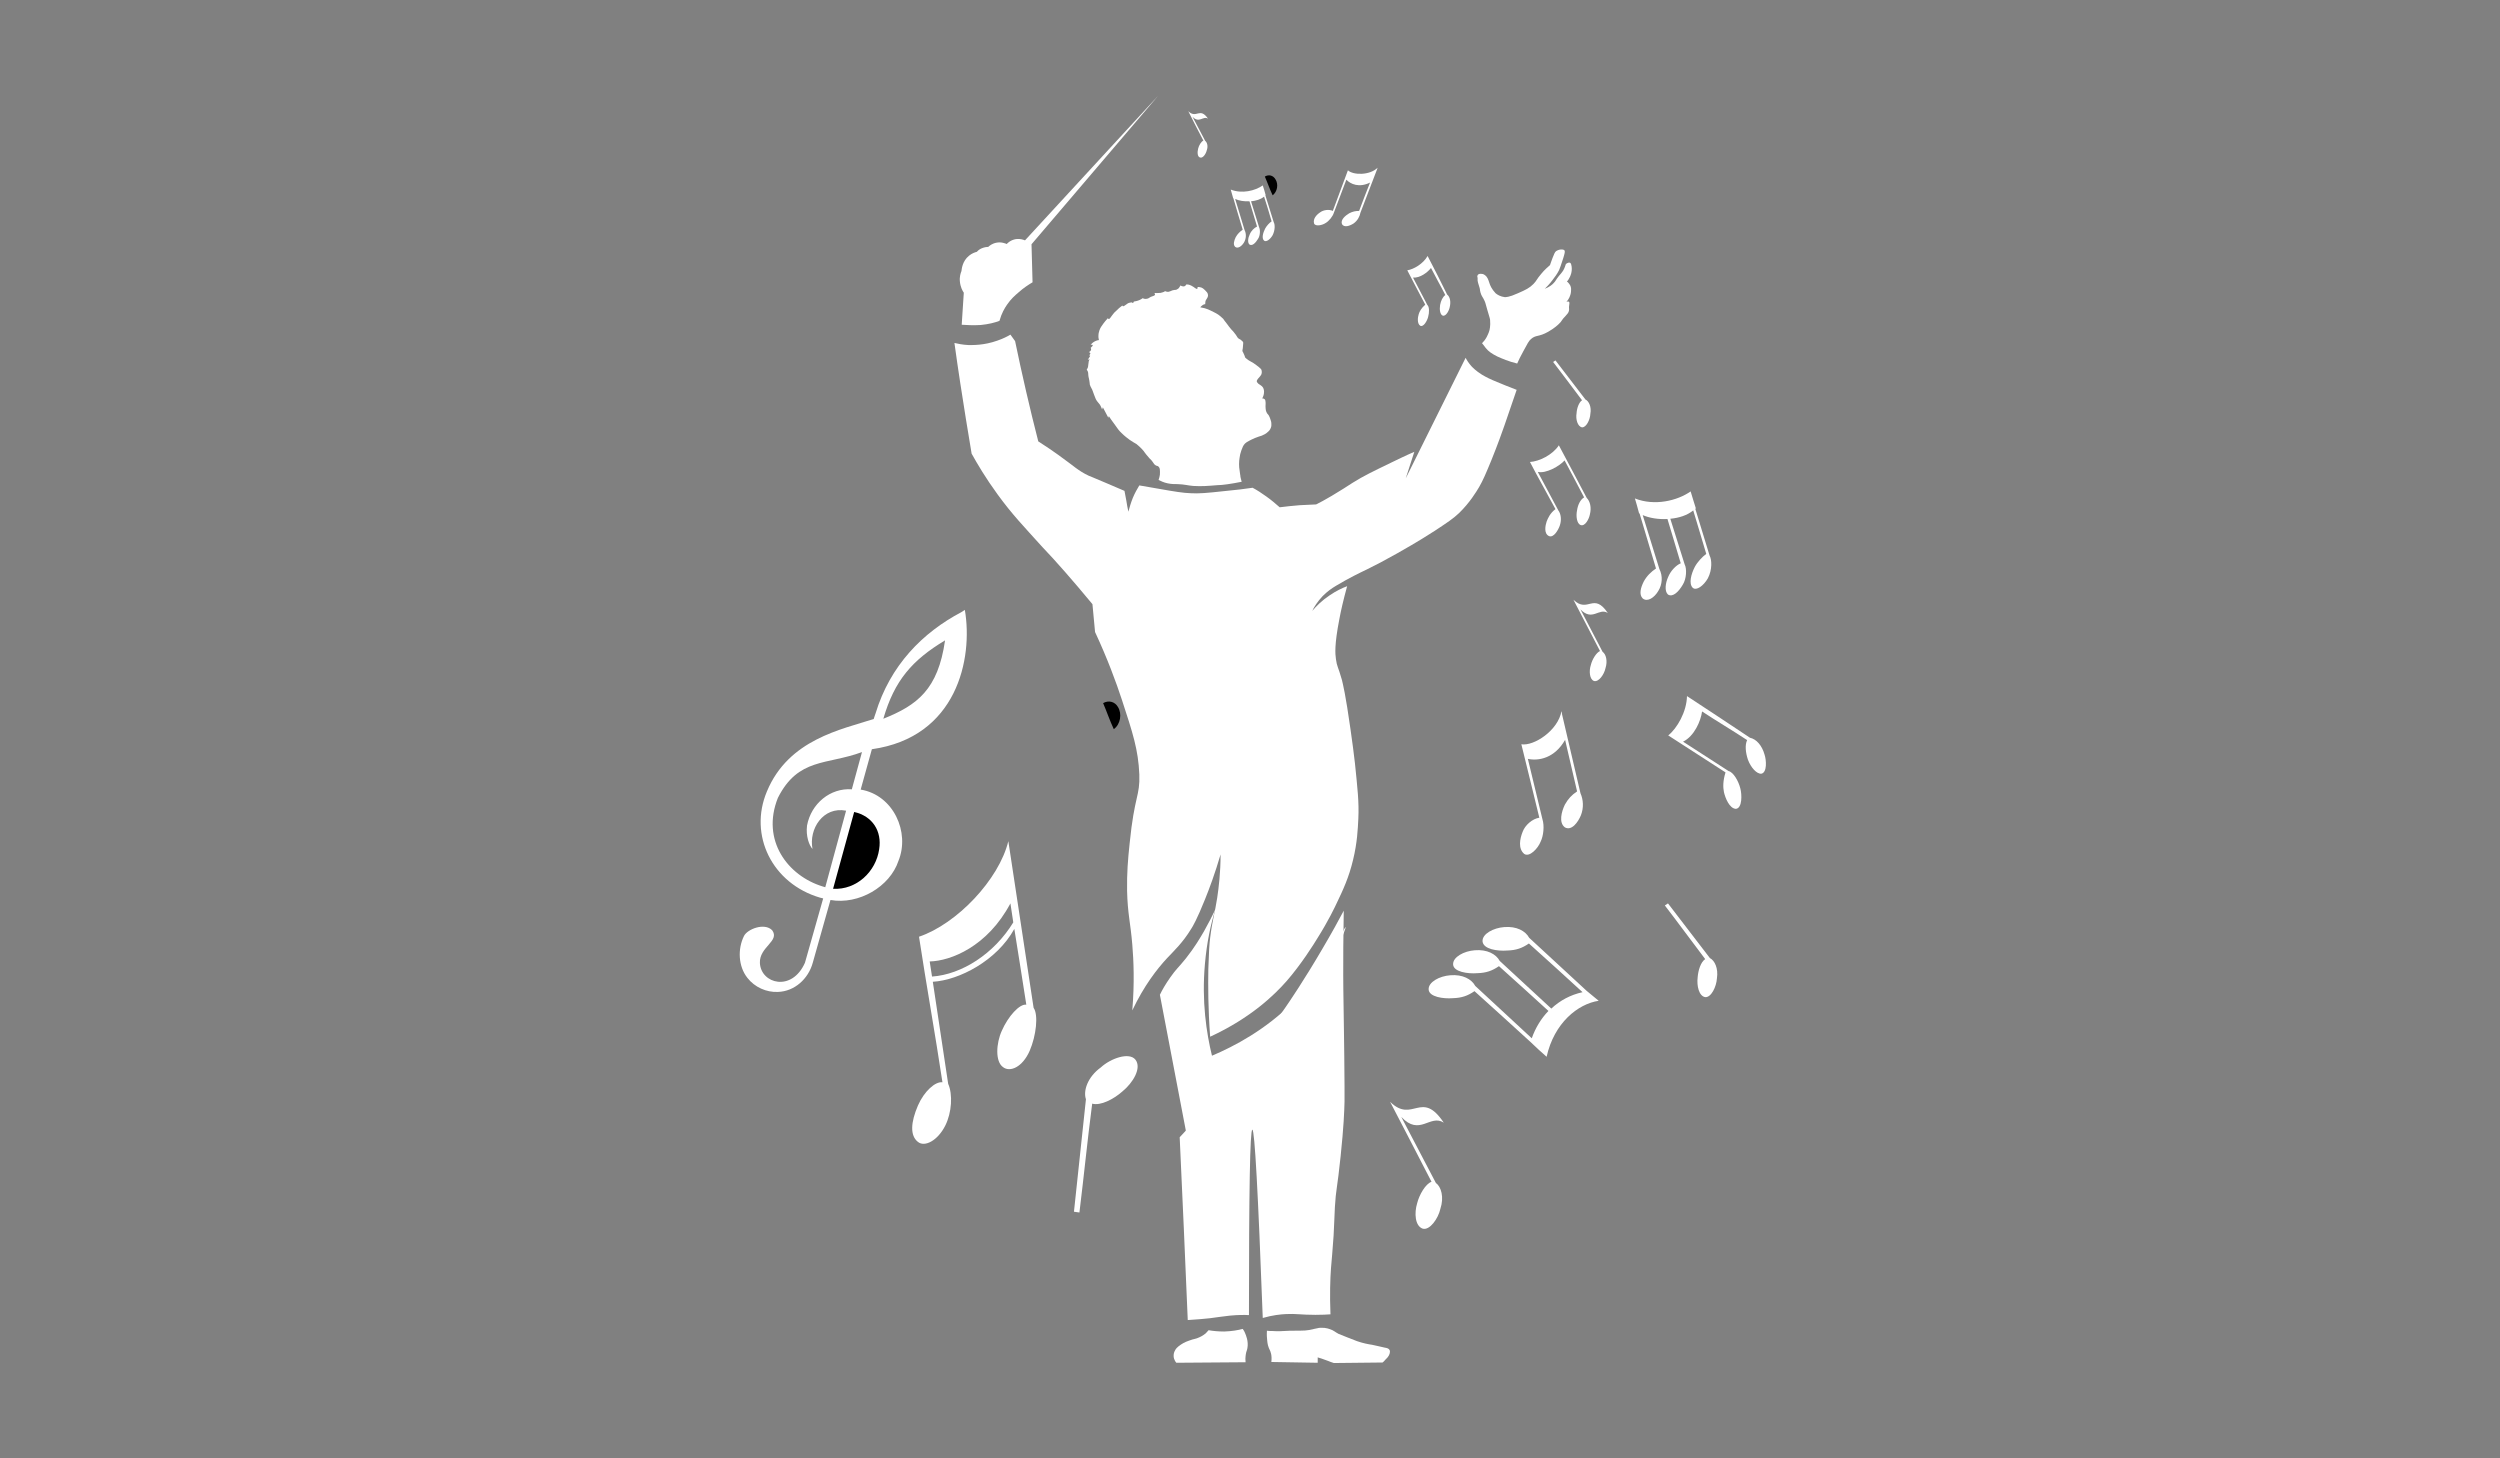 <?xml version="1.0" encoding="utf-8"?>
<!-- Generator: Adobe Illustrator 19.1.0, SVG Export Plug-In . SVG Version: 6.00 Build 0)  -->
<svg version="1.1" id="Ebene_1" xmlns="http://www.w3.org/2000/svg" xmlns:xlink="http://www.w3.org/1999/xlink" x="0px" y="0px"
	 viewBox="0 0 960 560" style="enable-background:new 0 0 960 560;" xml:space="preserve">
<rect x="0" y="0" width="960" height="560" fill="#808080" stroke="none"/>
<style type="text/css">
	.st0{fill:#FFFFFF;}
	.st1{fill-rule:evenodd;clip-rule:evenodd;fill:#FFFFFF;}
	.st2{fill-rule:evenodd;clip-rule:evenodd;}
</style>
<g>
	<path class="st0" d="M419.5,232c0.3,3.6,0.7,7.1,1,10.7c4.8,10.3,8.1,19.3,10.3,26c4.2,12.8,6.3,19.2,6.7,28.7
		c0.3,8.3-1.9,8.2-3.7,26.3c-0.7,6.5-1.1,11.6-1,18.3c0.2,8.9,1.3,12.3,2,20.7c0.5,6,0.9,14.6,0,25.3c4.5-9.5,9.5-15.9,13.3-20
		c2.8-3,6-5.9,9.3-11.3c0.6-0.9,2.3-3.8,5.3-11.3c1.7-4.2,3.9-10.1,6-17.3c0,7-0.7,12.7-1.3,16.7c-0.9,5.9-1.9,8.7-2.7,15.3
		c-0.3,2.3-0.5,5.5-0.7,12c-0.1,6.4-0.1,15.2,0.7,26c15.8-7.3,24.8-16.2,29.3-21.3c5.6-6.4,10.5-14.2,12-16.7
		c4.2-6.7,6.6-11.8,7.3-13.3c2.4-5,4.7-9.9,6.3-16.7c1.6-6.6,1.8-11.8,2-15.7c0.3-6.5-0.3-11.4-1.3-21.3c-0.5-4.4-0.9-7.3-1.7-13
		c-1.9-13.5-2.9-17.3-3.3-19c-1.5-5.3-1.9-5-2.3-8c-0.3-2-0.6-5.5,1.3-15.3c0.6-3.3,1.6-7.6,3-12.7c-1.9,0.7-4.2,1.8-6.7,3.5
		c-3,2-5.2,4.2-6.7,6c0.7-1.5,2-3.6,4-5.7c1.8-1.8,3.5-3,5.2-4c5-3,9-4.9,11.7-6.2c3.9-1.9,6.5-3.3,11.7-6.2
		c8-4.5,13.1-7.8,14.5-8.7c4.7-3.1,7.1-4.7,9.3-6.8c4.1-4,6.5-8,7.7-10c1.5-2.6,2.6-5.2,4.7-10.3c0.7-1.8,2.3-5.6,5-13.3
		c1.2-3.4,2.8-8.1,4.7-13.7c-3-1.1-5.5-2.2-7.5-3c-2.7-1.1-4.1-1.8-5.8-2.8c-2.4-1.5-3.5-2.7-4-3.2c-1.1-1.2-1.9-2.5-2.3-3.3
		l-23,46.3c1.1-3.4,2.2-6.8,3.3-10.2c-3.7,1.6-6.7,3.1-9,4.2c-7,3.4-10.4,5-14.7,7.7c-2.7,1.7-4.1,2.7-8,5c-2.5,1.5-4.6,2.6-6,3.3
		c-2,0.1-4.1,0.2-6.3,0.3c-2.7,0.2-5.2,0.5-7.7,0.8c-1.5-1.3-3.2-2.8-5.2-4.2c-1.8-1.3-3.5-2.4-5.2-3.3c-2.7,0.4-6.5,0.9-11,1.3
		c-6.4,0.7-9.7,1-12.8,0.8c-2.9-0.1-6-0.6-12.2-1.7c-3.1-0.5-5.7-1-7.5-1.3c-0.8,1.3-1.7,2.9-2.5,4.8c-0.8,2-1.3,3.8-1.7,5.3
		c-0.3-1.4-0.6-2.9-0.8-4.3c-0.2-1.2-0.5-2.5-0.7-3.7c-1.6-0.7-4-1.7-7-3c-6.3-2.7-6-2.5-6.7-2.8c-4.2-2-5.4-3.5-11.7-8
		c-1.8-1.3-4.4-3.1-7.7-5.2c-1.6-6.3-3.2-12.7-4.7-19.3c-1.5-6.5-2.9-12.9-4.2-19.2c-0.6-0.8-1.2-1.7-1.8-2.5c-1.3,0.8-3,1.6-5,2.3
		c-5.3,1.9-9.7,1.7-11.2,1.7c-2.2-0.1-4-0.5-5.3-0.8c0.7,5.2,1.5,10.5,2.3,15.8c1.4,9,2.8,17.9,4.3,26.7c2.1,3.8,5.4,9.4,10,15.7
		c5.6,7.7,9.9,12.1,17.2,20.2C405.3,215.3,411.8,222.7,419.5,232z"/>
	<path class="st0" d="M453,436.7c8.2-8.6,14.8-16.4,20-22.7c5-6.1,12.1-14.8,20.5-27c1.4-2,7.4-10.8,14.5-23c3.3-5.6,6-10.5,8-14.3
		c-0.2,10.4-0.2,18.9-0.2,24.8c0,4.1,0,2.4,0.3,23.2c0.1,3.7,0.1,10.6,0.2,19.5c0,3.3,0,5,0,5.8c-0.1,3.9-0.3,9.5-1.5,21
		c-1.3,12.6-1.8,12.5-2.2,19.5c-0.2,3.8-0.2,5.4-0.5,11c-0.4,6.2-0.7,8.6-1,12.5c-0.3,4.1-0.5,10.2-0.2,17.7
		c-1.3,0.1-3.3,0.2-5.8,0.2c-5.5,0-7.5-0.5-11.2-0.3c-2.1,0.1-5.2,0.4-9,1.5c-1.8-48.2-3.1-72.3-4-72.3c-0.9,0-1.3,23.7-1.3,71.2
		c-1.6-0.1-4.2-0.1-7.3,0.2c-3,0.3-4.4,0.6-7.7,1c-2,0.2-4.9,0.5-8.5,0.7C455.1,483.3,454.1,460,453,436.7z"/>
	<path class="st0" d="M477.2,510.3c-1.8,0.5-4.2,0.9-7.1,1c-2.3,0-4.3-0.2-6-0.5c-0.3,0.3-0.6,0.7-1.1,1.2c-0.6,0.5-1.3,1-2.4,1.5
		c-1.7,0.8-1.9,0.5-4,1.3c-1.8,0.6-2.8,1.3-3.1,1.5c-1.5,1-2,1.7-2.2,2.1c-0.2,0.3-0.5,0.9-0.6,1.7c-0.1,0.9,0.1,1.7,0.3,2
		c0.2,0.6,0.5,0.9,0.7,1.2c8.9-0.1,17.8-0.1,26.6-0.2c-0.1-0.7-0.1-1.8,0.1-3.1c0.2-1.2,0.4-1.2,0.6-2.3c0.5-2.7-0.6-5.1-0.9-5.8
		C477.8,511.1,477.4,510.6,477.2,510.3z"/>
	<path class="st0" d="M486.5,511c-0.1,1.6,0,2.8,0.1,3.7c0.1,0.7,0.1,1.3,0.3,1.9c0.2,0.8,0.5,1.4,0.6,1.6c0.4,0.8,1,2.2,0.7,4.8
		c5.8,0.1,11.8,0.2,17.8,0.3c0-0.7,0-1.4,0-2.1c0,0.1,0.7,0.2,1.5,0.5c0.9,0.3,1.6,0.6,2.5,0.9c0.5,0.2,1.2,0.5,2.2,0.8
		c6.3-0.1,12.5-0.1,18.7-0.2c0.3-0.2,0.7-0.6,1.1-1.1c0.7-0.7,1-1,1.2-1.4c0.2-0.3,0.8-1.4,0.4-2.3c-0.3-0.6-1.1-0.8-1.8-0.9
		c-1.6-0.3-3.2-0.8-4.9-1.1c-1.4-0.2-3.5-0.6-5.8-1.4c-0.6-0.2-1.6-0.6-3.6-1.4c-2-0.8-3-1.2-3.5-1.4c-1.5-0.8-1.8-1.3-3.3-1.8
		c-0.6-0.2-1.2-0.4-2.1-0.5c-1.1-0.1-1.9,0-2.1,0c-0.6,0.1-0.7,0.2-1.9,0.4c0,0-0.6,0.2-1.8,0.4c-1.9,0.4-4.5,0.2-7.6,0.3
		c-3.1,0.1-3.9,0.3-6.7,0.1C487.7,511.1,487,511.1,486.5,511z"/>
	<path class="st0" d="M376.6,124.8c3-0.3,5.4-0.9,7.2-1.6c0.8-2.9,2-4.9,2.9-6.2c1.5-2.2,3-3.5,4.4-4.7c2-1.8,3.9-3,5.4-3.9
		c-0.1-4.9-0.3-9.8-0.4-14.6c16.2-19,32.4-38,48.6-57l-51.1,55.5c-0.5-0.2-1.8-0.7-3.4-0.5c-2,0.3-3.3,1.5-3.6,1.9
		c-0.5-0.2-2.1-0.9-4-0.5c-1.6,0.3-2.7,1.2-3.1,1.6c-0.5,0-1.4,0.1-2.4,0.5c-0.5,0.2-1.3,0.6-2,1.4c-0.8,0.2-1.9,0.6-3,1.5
		c-2.6,2.1-2.8,5.2-2.9,5.9c-0.3,0.7-0.8,2.2-0.6,4c0.2,2.1,1,3.6,1.5,4.3c-0.3,4.1-0.5,8.2-0.8,12.3
		C371.1,124.8,373.6,125,376.6,124.8z"/>
	<path class="st0" d="M570.5,133.6c1.1,1.4,2.5,2.3,4.5,3.3c1.8,0.8,4.3,1.9,7.6,2.7c0.5-1.2,1.3-2.8,2.4-4.8c1.4-2.6,2.1-4,2.9-4.6
		c1.9-1.7,2.9-0.7,6.6-2.8c2.3-1.3,3.7-2.6,4.1-3c1.4-1.3,0.8-1.3,2.6-3.1c0.5-0.6,1.2-1.2,1.3-2.1c0.1-0.4,0-0.4,0-1.3
		c0.1-1.3,0.3-1.7,0-2c-0.1-0.1-0.4-0.2-1,0c0.4-0.4,1.1-1.3,1.5-2.6c0.3-0.9,0.3-1.7,0.3-2.3c0-0.4-0.1-1.3-0.8-2.1
		c-0.2-0.3-0.5-0.6-0.8-0.8c0.5-0.5,0.8-1.1,1-1.5c0.3-0.5,1.1-2.2,0.8-4.3c-0.1-0.6-0.2-1.2-0.6-1.4c-0.7-0.3-1.6,0.5-1.6,0.5
		c-0.2,0.6-0.5,1.6-1.1,2.6c-0.5,0.8-0.8,1-1.6,2c-1.2,1.5-1.2,1.9-1.9,2.6c-0.6,0.7-1.7,1.6-3.5,2.3c0.8-0.8,1.9-1.9,3-3.4
		c0.9-1.2,1.7-2.2,2.5-3.8c0.3-0.6,0.7-1.9,1.6-4.6c0.5-1.7,0.8-2.6,0.4-3c-0.3-0.3-0.8-0.3-1.3-0.3c-0.2,0-1,0.1-1.8,0.6
		c-0.6,0.4-0.8,1.2-1.4,2.6c-0.5,1.4-0.9,2.4-1,2.8c-0.8,0.7-2.1,1.8-3.4,3.4c-1.8,2.1-1.7,2.6-3,3.9c-1.5,1.5-2.9,2.2-5.9,3.5
		c-3.5,1.6-4.7,1.5-5.1,1.5c-1.6-0.2-2.8-0.9-3.5-1.5c-1.5-1.6-2.1-3-2.4-4c-0.2-0.5-0.4-1.5-1.1-2.4c-0.7-0.8-1.4-1-1.6-1
		c-0.1,0-1.4-0.3-1.8,0.5c-0.2,0.4-0.1,0.8,0,1c0,0.2,0,0.6,0,1c0.1,0.9,0.4,1.5,0.6,2.3c0.4,1.1,0.2,1.2,0.5,2.3
		c0.4,1.5,0.9,1.7,1.6,3.3c0.2,0.4,0.2,0.4,1,3.3c1,3.4,1.1,3.6,1.1,4.1c0.2,2.1-0.2,3.7-0.3,4c-0.3,1.1-0.8,1.9-1,2.4
		c-0.6,1.1-1.2,1.8-1.8,2.4C569.6,132.3,570,133,570.5,133.6z"/>
	<path class="st0" d="M466.7,349.2c-1.2,2.5-2.6,5.3-4.3,8.3c-1.5,2.6-3.6,6.2-7,10.5c-2.8,3.5-3.7,4-6,7.3c-1.9,2.7-3.2,5-4,6.7
		c3.6,18.7,7.1,37.3,10.7,56c9.7-7.8,22.8-19.8,35.3-36.7c17.3-23.2,25.8-45.1,25.3-45.3c-0.4-0.2-6.1,14.7-20,28.7
		c-10.8,10.8-22.6,17-31.3,20.7c-2.1-8.6-4-20.8-2.7-35.3C463.4,362,464.9,355,466.7,349.2z"/>
	<path class="st1" d="M651.9,375.3c0.2-2.7,1.2-5.9,2.9-7c-5.7-7.5-9.8-13.2-15.5-20.6l1.2-0.8l16.1,21c1.8,0.9,3.3,3.9,2.7,7.8
		c-0.2,3.2-2.2,7.4-4.5,7.2C652.4,382.5,651.5,378.6,651.9,375.3z"/>
	<path class="st1" d="M578.8,365c3.4-0.1,5.7-0.9,8.3-2.7c8.8,7.9,12.3,11.1,20.6,18.7c-4.6,1-8.7,3.2-12,6.3L575.9,369
		c-1.4-2.6-4.8-4.5-9.6-4.1c-4.1,0.3-8.5,2.6-8.3,5.5c0.2,2.8,5.6,3.6,9.3,3.3c3.4-0.1,5.7-0.9,8.3-2.7c8.2,7.4,11.8,10.6,19,17.2
		c-2.8,2.9-5,6.5-6.4,10.5l-21.7-20.1c-1.4-2.6-4.8-4.5-9.6-4.1c-4.1,0.3-8.5,2.6-8.3,5.5c0.2,2.8,5.6,3.6,9.3,3.3
		c3.4-0.1,5.7-0.9,8.3-2.7c9.1,8.2,12.5,11.3,21.5,19.5v0c2,1.9,4.3,4.1,6.2,5.7c2.9-13,12-20.3,20-21.5c-1.7-1.4-2.9-2.4-4.6-3.8h0
		l-22.1-20.4c-1.4-2.6-4.8-4.5-9.6-4.1c-4.1,0.3-8.5,2.6-8.3,5.5C569.6,364.5,575,365.3,578.8,365z"/>
	<path class="st1" d="M662,304.2c-0.4-1.9-0.4-4.4,0.6-7.6c-7-4.6-15-9.6-22-14.2c3.4-2.7,7.1-9.1,7.2-15.1c7.6,5,16.3,10.7,24.2,16
		c2.4,0.5,4.6,2.9,5.6,6.5c0.7,2.1,1,6.8-1.2,7.3c-1.8,0.2-4.1-2.4-5.2-5.4c-0.9-2.7-1.2-5.6-0.3-7.5c-4.8-3.2-12.5-7.8-17.3-11
		c-0.5,3.7-3,9.5-7.3,11.6l17.5,11.3c1.8,0.4,3.8,3.8,4.5,6.7c0.6,2.2,0.8,7.5-1.7,7.8C664.1,310.5,662.5,306.4,662,304.2z"/>
	<path class="st1" d="M650.8,217.7c1-1.9,2.9-3.9,4.4-5c-2.2-7.3-3.3-11.2-5-16.7c-2.3,1.9-5.5,2.9-8.8,3.2l5.5,17.5
		c0.9,1.7,0.7,5.6-0.7,7.8c-1.5,2.6-3.8,5-5.7,3.8c-1.4-1.3-1-4.4,0.1-6.8c0.9-2.2,2.9-4.4,4.8-5.2c-2.2-7.5-3.4-11.3-5.1-17
		c-3.5,0.2-7-0.4-9.5-1.5l6.4,20.7c1.4,2.7,1.1,6-0.4,8.4c-1.5,2.6-4.2,4.4-6,2.9c-1.5-1.5-0.8-4.1,0.4-6.5c1.2-2.2,2.9-3.8,4.7-5
		c-2.6-8.9-4-13.2-6.3-21.1l-0.2-0.1c-0.6-2.3-1-3.7-1.6-5.7c7.5,3,16.3,0.9,21.4-2.7c0.5,1.8,1.5,4.8,2,6.5l-0.2,0.2l5.5,18
		c0.8,1.4,1.1,5.3-0.7,8.7c-1.6,2.8-4.4,4.9-5.8,3.6C648.4,224.1,649.4,220.4,650.8,217.7z"/>
	<path class="st1" d="M430.9,419.2c-3.3,2.9-8.3,5.5-11.5,4.6c-2,15.5-3,26.3-4.9,41.8l-2.1-0.3l4.6-43.2c-1.1-3.2,0.6-8.5,5.7-12.2
		c3.8-3.5,10.9-6,13.3-3C438.5,410.1,435.1,415.8,430.9,419.2z"/>
	<path class="st1" d="M610.9,255.3c0.5-2.1,2.1-4.7,3.5-5.3c-3.4-6.5-6.8-13.2-10.2-19.7c5.6,5.4,7.7-3.1,13.2,5.1
		c-3.4-2.2-5.9,3.4-10.5-1.4l8.5,16.3c1.3,0.9,2,3.5,1.1,6.3c-0.5,2.4-2.6,5.4-4.4,4.9C610.4,260.9,610.1,257.7,610.9,255.3z"/>
	<path class="st1" d="M584.7,319.4c0.9-2.5,3.7-5,6.4-5.4c-2.1-8.9-4.8-19.4-6.9-28.2c4.8,0.8,14.1-5.3,15.4-12.7
		c0.1,0.4,0.2,0.7,0.2,1.1c0,0,0,0,0,0l7.1,30.4c1.1,2.5,1.3,5.5,0.2,8.4c-1.1,2.7-3.6,6.2-6.2,4.7c-2.4-1.8-1.3-6,0-8.7
		c1.3-2.3,2.6-3.7,4.7-5.1c-1.4-6.2-3.2-13.6-4.6-19.8c-4,7.1-10.3,8.2-14.3,7.3l5.6,23.2c0.8,2.5,0.4,6.4-0.7,8.6
		c-1,2.6-4.3,6.1-6.3,4.7C582.9,325.9,583.6,322.1,584.7,319.4z"/>
	<path class="st1" d="M357.9,375c11.4-0.8,23.8-8.7,31.2-20.8c-0.4-2.5-0.7-4.9-1.1-7.3c-8.8,16.6-22.9,22.1-31,22.3L357.9,375
		L357.9,375z M389.5,356.7c-6.7,12.2-21.2,19.7-31.3,20.3l5.9,39.2c1.8,4,1.4,11-1.1,16c-2.9,5.8-7.9,8.4-10.5,6.3
		c-3.1-2.4-2.8-7.5,0-14c2.4-5.5,6.7-9.3,9.4-8.9c-2.7-18-6.3-38.1-9-55.9c14.5-4.9,30.7-21.9,34.3-36.7c3.2,21.3,6.5,42.7,9.7,64
		c1.9,2.7,1,10.7-1.5,16.5c-2.8,6.4-7.6,8.3-10.2,6.3c-3.1-2.1-2.7-9.2-0.5-14c2.4-5.5,6.8-10.4,9.4-10
		C392.7,376.4,391,366.4,389.5,356.7z"/>
	<path class="st2" d="M423.6,270c2.1-1.2,4.5-0.6,5.7,1.5c1.6,2.6,1,6.6-1.6,8.5C426.1,276.6,425.1,273.5,423.6,270z"/>
	<path class="st1" d="M605.4,158.7c0.1-1.9,0.9-4.2,2.1-5c-4.1-5.4-7-9.4-11.1-14.7l0.9-0.6l11.5,15c1.3,0.6,2.4,2.8,1.9,5.5
		c-0.1,2.3-1.6,5.3-3.2,5.2C605.8,163.8,605,161,605.4,158.7z"/>
	<path class="st1" d="M544.8,120.6c0.3-1,1-2.3,2.5-3.6c-2.2-4.3-4.8-9-6.9-13.2c2.5-0.4,6.1-2.5,7.8-5.5c2.4,4.6,5.1,9.9,7.5,14.8
		c1.1,0.9,1.5,2.7,1,4.8c-0.2,1.2-1.4,3.7-2.7,3.3c-1-0.4-1.3-2.3-1-4.1c0.3-1.6,1-3.1,2-3.8c-1.5-3-4-7.4-5.5-10.4
		c-1.3,1.7-4.2,3.9-6.9,3.7l5.5,10.5c0.8,0.7,0.8,2.9,0.3,4.6c-0.3,1.3-1.7,4-3,3.4C544.1,124.3,544.4,121.8,544.8,120.6z"/>
	<path class="st1" d="M485.8,87.8c0.6-1.1,1.6-2.2,2.5-2.8c-1.2-4.2-1.9-6.4-2.9-9.5c-1.3,1.1-3.1,1.6-5,1.8l3.1,10
		c0.5,1,0.4,3.2-0.4,4.4c-0.9,1.5-2.2,2.9-3.3,2.2c-0.8-0.7-0.6-2.5,0.1-3.9c0.5-1.3,1.7-2.5,2.8-3c-1.3-4.3-1.9-6.5-2.9-9.7
		c-2,0.1-4-0.2-5.5-0.9l3.6,11.9c0.8,1.6,0.6,3.4-0.2,4.8c-0.9,1.5-2.4,2.5-3.4,1.7c-0.9-0.9-0.4-2.4,0.2-3.7
		c0.7-1.3,1.7-2.2,2.7-2.9c-1.5-5.1-2.3-7.5-3.6-12.1l-0.1-0.1c-0.4-1.3-0.6-2.1-0.9-3.2c4.3,1.7,9.3,0.5,12.3-1.6
		c0.3,1,0.9,2.7,1.1,3.7l-0.1,0.1l3.2,10.3c0.5,0.8,0.6,3-0.4,5c-0.9,1.6-2.5,2.8-3.3,2.1C484.4,91.5,485,89.4,485.8,87.8z"/>
	<path class="st1" d="M460.1,57c0.3-1.2,1.2-2.7,2-3c-2-3.7-3.9-7.6-5.8-11.3c3.2,3.1,4.4-1.8,7.6,2.9c-1.9-1.3-3.4,2-6-0.8l4.9,9.3
		c0.7,0.5,1.2,2,0.6,3.6c-0.3,1.4-1.5,3.1-2.5,2.8C459.8,60.3,459.7,58.5,460.1,57z"/>
	<path class="st1" d="M593.9,200.3c0.5-1.3,1.3-3.2,3.4-4.8c-3.1-5.8-6.8-12.3-9.8-18.1c3.5-0.2,8.7-2.7,11.1-6.4
		c3.4,6.3,7.2,13.6,10.7,20.2c1.3,1.3,1.9,3.7,1.2,6.4c-0.3,1.6-1.8,4.7-3.6,4c-1.4-0.6-1.8-3.4-1.3-5.7c0.3-2.1,1.3-4.1,2.7-4.9
		c-2.1-4.1-5.4-10.2-7.5-14.2c-1.8,2.1-7.2,5.2-10.3,4.4l7.9,14.8c1,1.3,1.3,3.6,0.6,5.7c-0.5,1.6-2.4,5.1-4.3,4.1
		C592.8,204.8,593.4,201.8,593.9,200.3z"/>
	<path class="st1" d="M507,81.5c1.2-0.9,3.4-1.2,4.8-0.5c1.9-4.9,3.9-10.7,5.8-15.6c2,1.9,8.4,2,11.4-1c-0.1,0.2-0.1,0.4-0.2,0.6
		c0,0,0,0,0,0l-6.4,16.7c-0.3,1.5-1.1,3-2.6,4.1c-1.4,0.9-3.7,1.8-4.5,0.2c-0.6-1.6,1.3-3.2,2.8-4.1c1.4-0.7,2.4-0.9,3.8-0.9
		c1.3-3.4,2.8-7.5,4.2-10.9c-4.2,2.1-7.5,0.6-9.1-1.1l-4.8,12.7c-0.4,1.4-1.9,3.2-3.1,3.9c-1.3,0.9-4,1.5-4.5,0.2
		C504.1,84,505.6,82.4,507,81.5z"/>
	<path class="st2" d="M485.7,67.8c1.5-0.9,3.2-0.5,4.1,1.1c1.2,1.9,0.7,4.7-1.1,6.1C487.5,72.5,486.8,70.3,485.7,67.8z"/>
	<g>
		<path class="st0" d="M309.9,317c1.6-8.5,9-14.5,17.2-13.9l3.9-14.3c-13.5,5-24.5,2.1-32.3,17.6c-6.5,16.3,3.8,29.9,17.2,34
			c0.4,0.1,0.6,0.2,1,0.3l8-29.4c-8.8-1.7-14.4,7-12.9,14.7C310.7,324.6,309.4,321.1,309.9,317L309.9,317z M296.5,357.2
			c3.1,4.2-5,6.4-4.7,12.6c0.4,8,12.3,11.2,17.3-0.1l7-24.7c-0.5-0.1-0.6-0.2-1.2-0.3c-18.4-5.4-27.5-24-20.4-40.8
			c8.3-20,28.7-23.8,41-27.8c0.2-0.8,0.5-1.4,0.7-2.1c5.6-18.5,18.1-31.1,32.9-38.9c0.5-0.3,0.9-0.6,1.4-0.9
			c3.2,18.7-3,48.9-35.7,53.5l-4.3,15.5c12.6,2.1,19,16.4,14.5,27.4c-3.3,9.9-15.2,16.9-26.1,15c-2.3,8-4.5,16.1-6.8,24.1
			c-1.7,6.2-7,11-13.4,11.2c-4.4,0.2-8.9-1.8-11.7-5.4c-3.5-4.4-3.8-11.1-1.3-16.1C287,356.8,293.5,354.2,296.5,357.2L296.5,357.2z
			 M339.2,276c13-5.2,21-11.2,23.7-30.1C350.3,253.5,343.5,261.2,339.2,276L339.2,276z M328,311.8c17.9,5,8.7,30-8.1,29.5
			C322.6,331,325.7,322.1,328,311.8z"/>
		<path class="st2" d="M328,311.8c7.1,1.6,10.7,7.4,9.6,14.3c-1.2,8.5-8.6,15.7-17.7,15.2C322.6,331.2,325.3,321.9,328,311.8z"/>
	</g>
	<path class="st1" d="M544.2,462c0.8-3.2,3.2-7.4,5.5-8.2c-5.3-10.2-10.6-20.6-15.9-30.7c8.7,8.5,12-4.9,20.6,8
		c-5.3-3.4-9.2,5.4-16.3-2.2l13.3,25.4c2,1.4,3.2,5.4,1.7,9.9c-0.8,3.7-4.1,8.4-6.8,7.6C543.4,470.8,543,465.9,544.2,462z"/>
	<path class="st0" d="M476.8,185c-0.4-1.5-0.5-2-0.5-2.1c0,0,0-0.1,0-0.1c0,0,0.1,0.4-0.1-0.7c-0.4-2.5-0.4-3.2-0.4-3.9
		c0-1,0.1-1.8,0.2-2.4c0.1-0.9,0.3-1.8,0.7-2.9c0.4-1.1,0.7-1.9,1.4-2.6c0.4-0.4,0.8-0.6,1.7-1.1c0.2-0.1,0.9-0.5,2.1-1
		c1.4-0.6,1.5-0.5,2.6-0.9c0.9-0.4,1.6-0.7,2.3-1.4c0.4-0.3,0.9-0.8,1.2-1.6c0.3-0.7,0.2-1.4,0.2-1.7c0-0.6-0.2-1.1-0.4-1.7
		c-0.1-0.4-0.3-0.8-0.6-1.4c-0.4-0.6-0.6-0.6-0.8-1.1c-0.3-0.6-0.4-1.2-0.4-1.6c-0.1-0.5,0-0.9,0-1.9c0-0.1,0-0.6-0.1-1.1
		c-0.1-0.4-0.2-0.5-0.3-0.5c-0.3-0.3-0.7-0.3-0.9-0.3c0.2-0.3,0.3-0.7,0.5-1.2c0.1-0.3,0.2-0.8,0.2-1.5c0-0.4-0.1-0.8-0.3-1.3
		c-0.3-0.6-0.9-1-1.2-1.2c-0.4-0.3-0.6-0.3-0.9-0.7c-0.2-0.2-0.4-0.4-0.4-0.8c0-0.2,0.2-0.5,0.5-0.9c0.3-0.4,0.4-0.5,0.7-0.8
		c0.3-0.4,0.5-0.6,0.6-0.9c0.3-0.8,0-1.7,0-1.7c-0.2-0.4-0.6-0.7-1.3-1.3c-0.2-0.1-0.3-0.2-0.4-0.3c-0.6-0.4-1.1-0.8-1.4-1
		c-1.1-0.7-1.2-0.6-1.9-1.1c-0.5-0.4-1-0.7-1.3-1.1c-0.1-0.3-0.1-0.6-0.3-0.9c-0.1-0.3-0.3-0.6-0.4-0.9c0,0-0.4-0.6-0.3-0.8
		c0-0.1,0-0.2,0-0.2c0,0,0,0,0,0l0,0c0-0.1,0.1-0.2,0.1-0.4c0.1-0.3,0-0.4,0.1-1c0.1-0.9,0.1-1.3,0.1-1.5c-0.1-0.3-0.3-0.5-0.7-0.8
		c-0.5-0.5-0.7-0.4-1.2-0.8c-0.3-0.3-0.3-0.3-0.9-1.3c-0.2-0.3-0.6-0.8-1.1-1.4c-0.5-0.5-0.6-0.6-1-1.1c-0.4-0.5-0.6-0.7-1.3-1.7
		c-0.9-1.1-1.3-1.7-1.5-2c-0.8-0.8-1.5-1.3-1.9-1.6c-0.6-0.4-1-0.6-1.8-1c-0.7-0.3-1.3-0.7-2.1-1c-0.7-0.3-1.7-0.6-3-0.8
		c0.2-0.2,0.5-0.6,1-0.9c0.3-0.2,0.6-0.3,0.9-0.3c0-0.7,0.1-1.3,0.3-1.6c0.2-0.4,0.4-0.5,0.6-1c0.1-0.2,0.3-0.7,0.1-1.3
		c-0.1-0.5-0.4-0.8-1.1-1.5c-0.6-0.6-0.9-0.8-1.4-1c-0.6-0.2-1.1-0.2-1.4-0.2c0,0.5-0.1,0.7-0.2,0.7c-0.4,0.2-1-0.6-2.2-1.2
		c-0.8-0.4-1.4-0.5-1.9-0.5c-0.1,0.1-0.3,0.5-0.7,0.7c-0.8,0.3-1.6-0.3-1.6-0.3c-0.1,0.2-0.3,0.6-0.6,1c-0.4,0.4-0.9,0.6-1.1,0.7
		c-0.3,0-0.8,0-1.4,0.2c-0.6,0.2-0.8,0.4-1.3,0.5c-0.3,0.1-0.8,0.1-1.5-0.2c-0.3,0.2-0.6,0.4-1.1,0.5c-0.5,0.2-0.9,0.2-1.3,0.2
		c-0.4,0-1,0.1-1.7,0c0.2,0.3,0.3,0.5,0.2,0.7c-0.1,0.4-0.7,0.4-1.6,0.8c-0.8,0.4-0.8,0.6-1.4,0.7c-0.7,0.2-1.3,0-1.7-0.2
		c-0.3,0.2-0.7,0.5-1.2,0.7c-0.9,0.4-1.7,0.5-2.2,0.6c-0.1,0.2-0.2,0.4-0.3,0.6c-0.2-0.1-0.3-0.2-0.5-0.3c-0.9,0.1-1.5,0.3-1.8,0.6
		c-0.7,0.4-1.2,1-1.6,0.9c-0.1-0.1-0.2-0.2-0.2-0.3c-1,0.7-1.7,1.4-2.2,1.9c-0.6,0.5-0.9,0.8-1.2,1.2c-1,1.2-1.4,2.1-1.8,2.1
		c-0.1,0-0.2-0.1-0.4-0.3c-0.3,0.3-1.6,1.8-2.5,3.2c-0.2,0.3-0.5,0.8-0.7,1.4c-0.2,0.6-0.3,1-0.3,1.1c0,0.1-0.1,0.5-0.1,1.1
		c0,0.4,0,0.9,0.2,1.6c-0.4,0-1.1,0.2-1.8,0.6c-0.7,0.4-1.1,0.9-1.4,1.2c0.2,0,0.7-0.1,0.8,0.1c0.1,0.2-0.2,0.6-0.8,1.1
		c0.2,0.2,0.2,0.4,0.2,0.5c0,0.4-0.3,0.9-0.9,1.1c0.3,0.1,0.5,0.2,0.6,0.4c0.1,0.4-0.5,0.8-0.5,0.9c0.1,0.1,0.3-0.1,0.4,0
		c0.1,0.1-0.1,0.5-0.9,1.7c0.2-0.1,0.5-0.2,0.7-0.3c-0.3,0.6-0.4,1.1-0.4,1.5c-0.1,0.6-0.1,0.9-0.2,1.5c-0.1,0.5-0.4,0.8-0.5,1.1
		c0.1,0.1,0.3,0.3,0.4,0.6c0.3,0.7,0.1,1,0.3,2.1c0.1,0.5,0.2,0.7,0.3,1.4c0.2,1,0.1,1,0.2,1.6c0.2,0.7,0.4,0.9,0.9,1.9
		c0.3,0.7,0.2,0.6,0.7,1.9c0.5,1.4,0.8,2.1,1.3,2.7c0.4,0.6,0.5,0.5,0.9,1.1c0.5,0.7,0.7,1.5,0.9,1.9c0.1-0.3,0.2-0.6,0.3-0.8
		c0.7,1.3,1.4,2.6,2.1,4c0.1-0.2,0.1-0.4,0.2-0.6c0.5,0.8,1.2,1.8,2.1,3c1.2,1.7,1.8,2.6,2.8,3.5c1.2,1.2,2.3,2,3.1,2.6
		c1,0.7,1.9,1.2,2.6,1.6c1.7,1.4,2.7,2.5,3.2,3.3c0.3,0.4,0.9,1.2,1.9,2.3c0.4,0.4,0.5,0.4,0.7,0.7c0.9,1.1,0.9,1.5,1.6,1.9
		c0.5,0.3,0.7,0.1,1.1,0.5c0.4,0.4,0.5,0.9,0.5,1.4c0,0.2,0.1,0.8,0,1.7c-0.1,0.5-0.2,1.2-0.5,2c0.8,0.4,2,1,3.5,1.3
		c1.5,0.3,2.5,0.3,3.8,0.3c2.8,0.1,3.7,0.5,6,0.7c3.3,0.2,5.6,0,9.3-0.3C469.4,186.3,472.8,185.8,476.8,185z"/>
</g>
</svg>
